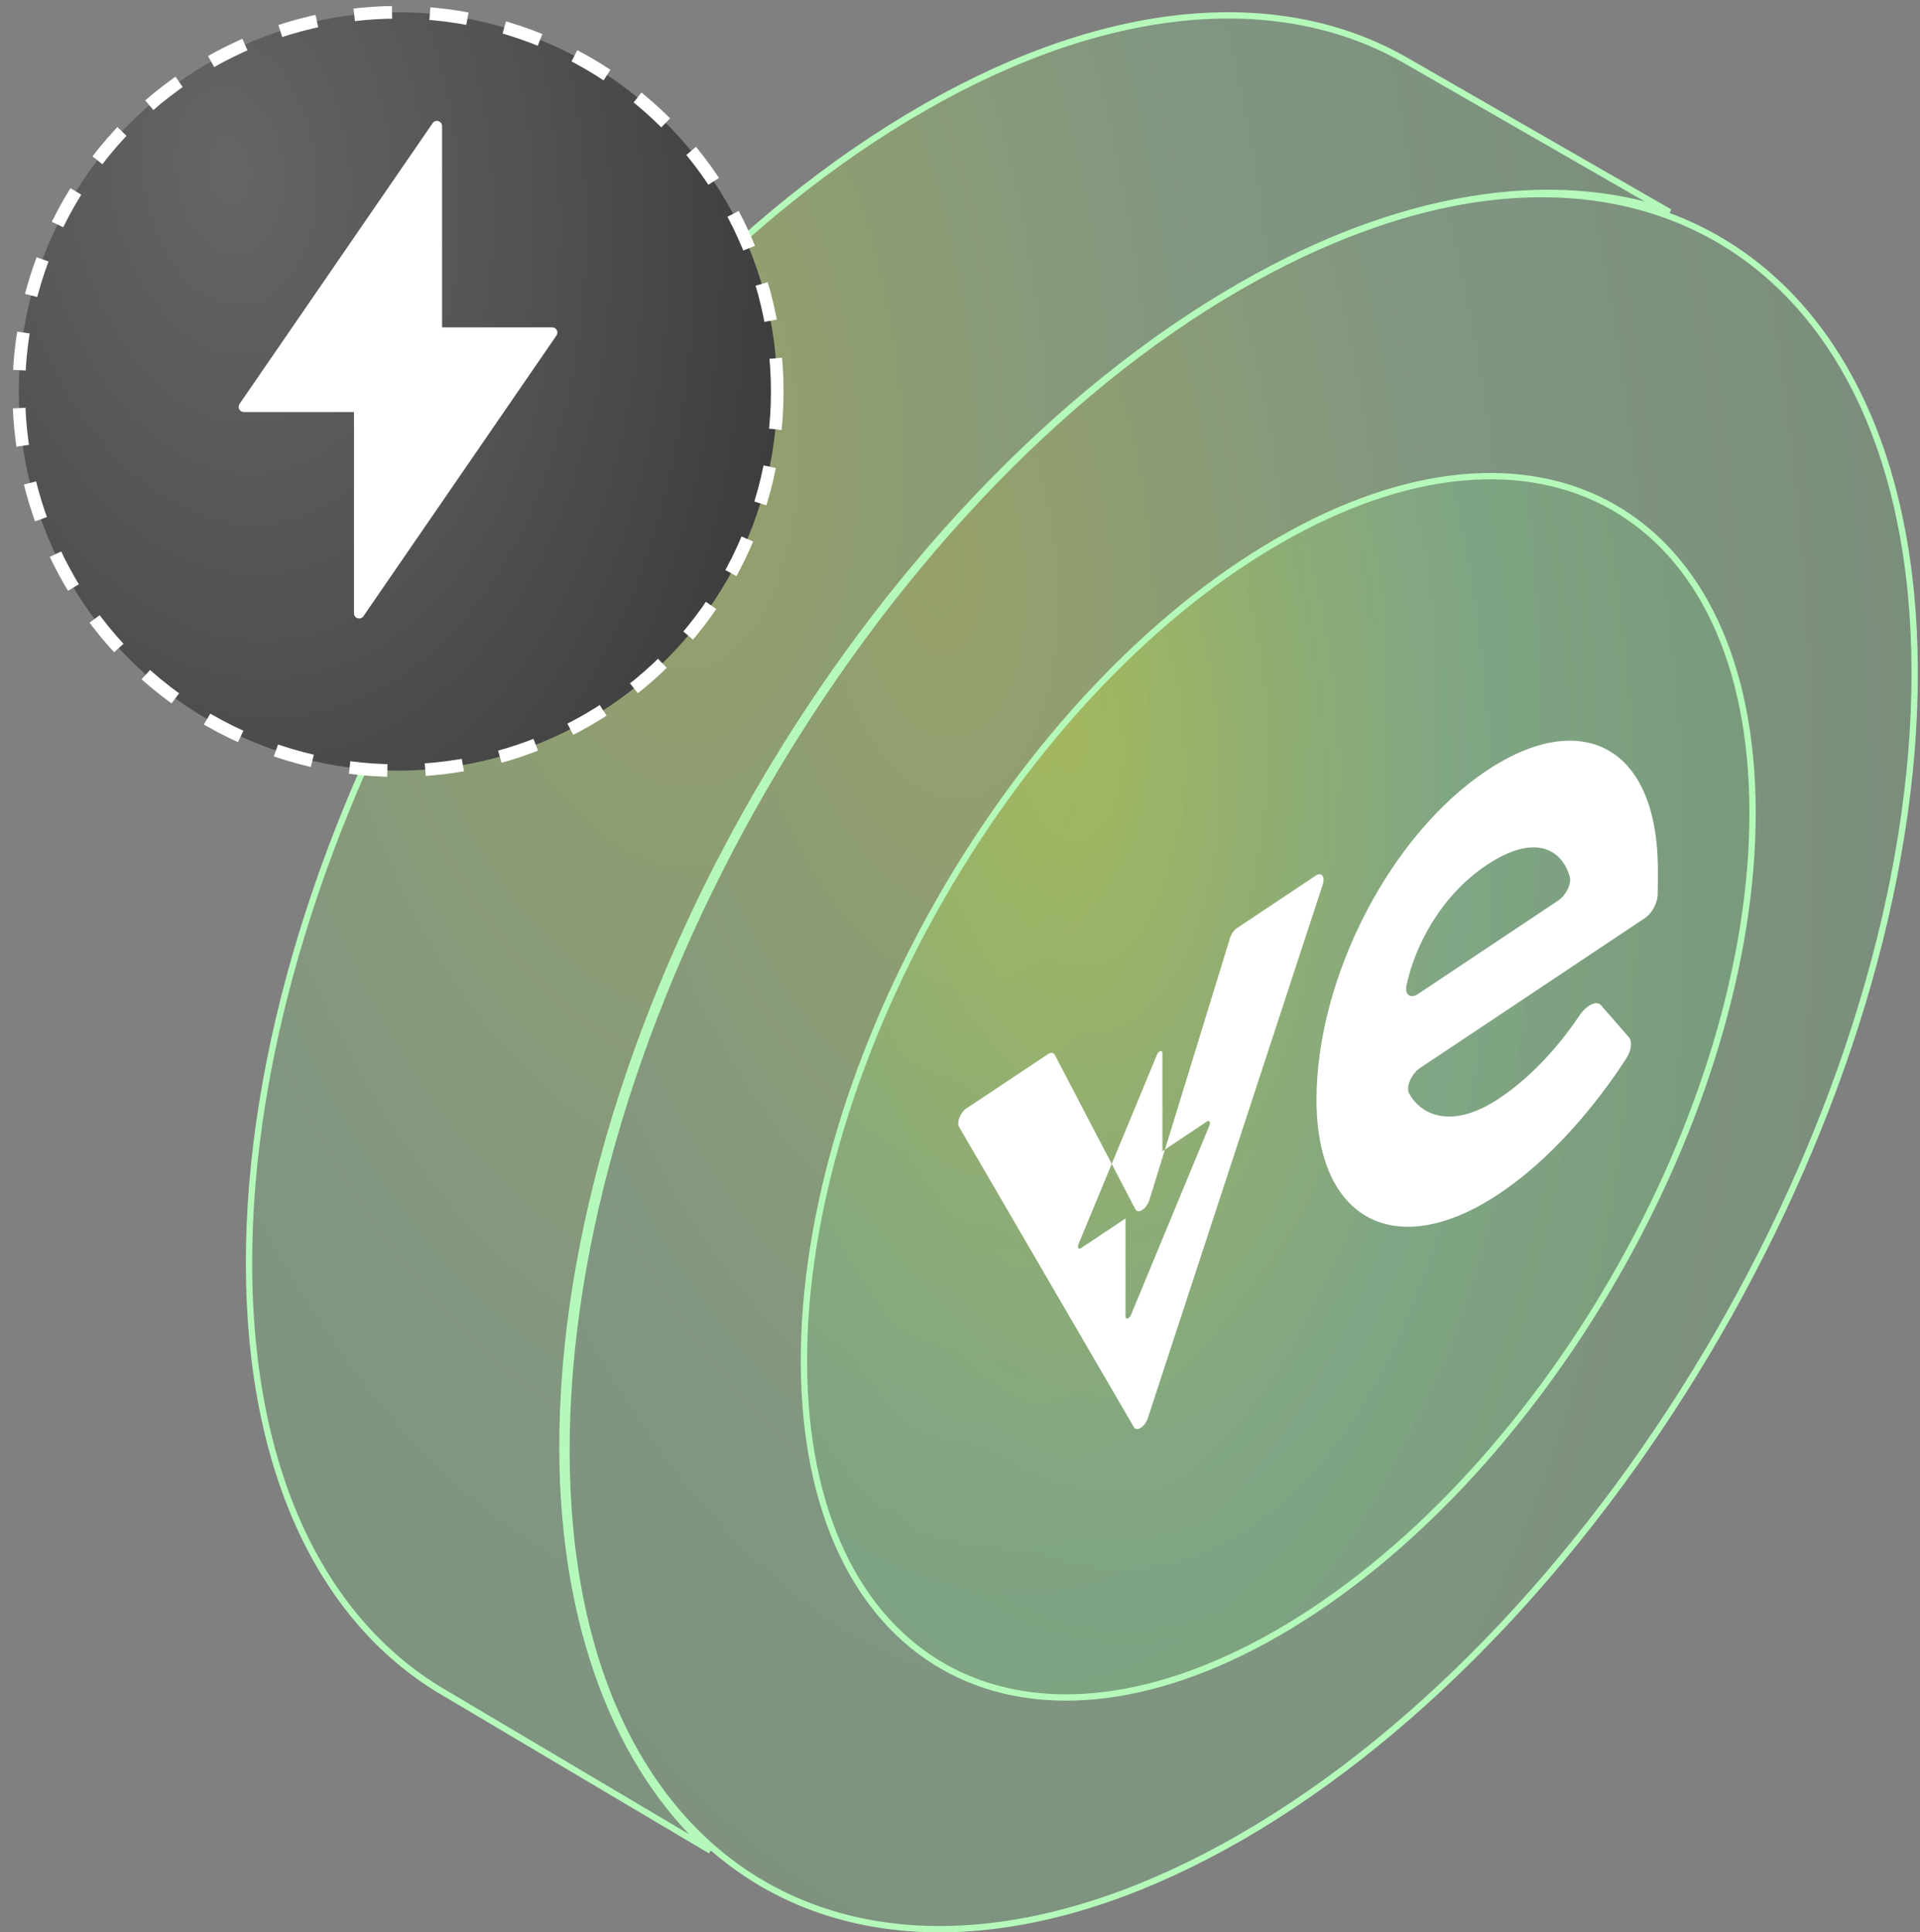 <svg width="152" height="153" viewBox="0 0 152 153" fill="none" xmlns="http://www.w3.org/2000/svg">
<rect x="0" y="0" width="152" height="153" fill="#808080" stroke="none"/>
<path d="M98.168 22.666L98.168 22.666C112.901 14.159 126.225 13.365 135.862 18.858C145.497 24.35 151.533 36.178 151.579 53.109C151.629 70.038 145.676 88.868 136.015 105.601C126.354 122.334 112.998 136.945 98.266 145.451C83.529 153.958 70.204 154.755 60.568 149.264C50.932 143.775 44.897 131.949 44.846 115.018C44.801 98.084 50.754 79.252 60.415 62.518C70.076 45.784 83.432 31.172 98.168 22.666Z" fill="url(#paint0_radial_23854_3)" fill-opacity="0.27" stroke="#B4F9BA" stroke-width="0.5"/>
<path d="M101.201 42.833L101.076 42.617L101.201 42.833C111.575 36.844 120.939 36.294 127.702 40.149C134.464 44.003 138.713 52.312 138.745 64.232C138.781 76.151 134.589 89.413 127.783 101.202C120.976 112.99 111.568 123.281 101.196 129.27C90.82 135.259 81.455 135.811 74.692 131.958C67.93 128.105 63.681 119.798 63.646 107.878C63.613 95.956 67.805 82.692 74.611 70.903C81.418 59.113 90.825 48.823 101.201 42.833Z" fill="url(#paint1_radial_23854_3)" fill-opacity="0.27" stroke="#B4F9BA" stroke-width="0.5"/>
<path d="M35.314 134.116L35.311 134.114C25.744 128.615 19.762 116.91 19.713 100.201C19.665 83.384 25.641 64.679 35.342 48.057C45.043 31.436 58.455 16.92 73.251 8.469L73.127 8.252L73.251 8.469C88.143 -0.036 101.601 -0.783 111.294 4.789L132.187 16.8C122.857 13.631 111.067 15.305 98.316 22.587C83.426 31.091 69.957 45.678 60.224 62.356C50.49 79.034 44.477 97.826 44.526 114.754C44.567 128.92 49.007 140.023 56.248 146.53L35.314 134.116Z" fill="url(#paint2_radial_23854_3)" fill-opacity="0.27" stroke="#B4F9BA" stroke-width="0.5"/>
<path d="M117.708 61.007C109.945 66.183 104.222 77.543 104.222 87.078C104.222 96.613 110.512 99.965 118.672 94.525C123.644 91.211 127.296 86.061 128.748 83.805C129.159 83.168 129.23 82.445 128.949 82.122L126.748 79.592C126.383 79.173 125.584 79.596 125.039 80.409C123.865 82.164 121.688 84.969 118.672 86.98C115.111 89.355 112.584 88.438 111.558 86.584C111.27 86.064 111.755 85.006 112.414 84.567L130.214 72.7C130.764 72.334 131.219 71.514 131.234 70.843C131.251 70.039 131.251 69.34 131.251 68.922C131.251 58.907 125.075 56.096 117.708 61.007ZM112.273 78.693C111.663 79.1 111.18 78.785 111.359 77.964C112.012 74.957 114.001 70.956 117.708 68.484C121.528 65.938 123.656 67.266 124.269 69.411C124.433 69.985 123.956 70.904 123.364 71.299L112.273 78.693Z" fill="white"/>
<path fill-rule="evenodd" clip-rule="evenodd" d="M75.929 89.231C75.721 88.874 76.021 88.09 76.482 87.782L82.948 83.472C83.189 83.311 83.408 83.333 83.509 83.528L88.011 92.159L85.382 98.509C85.273 98.77 85.386 98.953 85.577 98.825L89.104 96.474V104.236C89.104 104.517 89.405 104.428 89.537 104.11L95.747 89.116C95.855 88.855 95.742 88.672 95.551 88.799L92.225 91.017L97.372 74.286C97.473 73.956 97.692 73.642 97.934 73.481L104.162 69.329C104.624 69.021 104.923 69.406 104.716 70.04L90.876 112.268C90.647 112.967 89.998 113.4 89.769 113.006L75.929 89.231ZM92.225 91.017L92.024 91.151V83.388C92.024 83.108 91.723 83.196 91.591 83.515L88.011 92.159L89.879 95.74C90.101 96.166 90.78 95.713 91.002 94.99L92.225 91.017Z" fill="white"/>
<circle cx="31.51" cy="30.995" r="30.023" fill="url(#paint3_radial_23854_3)" stroke="white" stroke-dasharray="3 3"/>
<path fill-rule="evenodd" clip-rule="evenodd" d="M18.964 31.983L34.25 9.752C34.478 9.421 34.997 9.582 34.997 9.984L34.997 25.921L43.718 25.921C44.048 25.921 44.242 26.291 44.055 26.562L28.77 48.793C28.542 49.124 28.023 48.963 28.023 48.561L28.023 32.624L19.302 32.624C18.972 32.624 18.778 32.255 18.964 31.983Z" fill="white"/>
<defs>
<radialGradient id="paint0_radial_23854_3" cx="0" cy="0" r="1" gradientUnits="userSpaceOnUse" gradientTransform="translate(74.679 44.671) rotate(84.676) scale(207.267 104.522)">
<stop stop-color="#d5fc2e"/>
<stop offset="0.4" stop-color="#82D289"/>
<stop offset="0.835" stop-color="#66AB6C"/>
<stop offset="1" stop-color="#386A3C"/>
</radialGradient>
<radialGradient id="paint1_radial_23854_3" cx="0" cy="0" r="1" gradientUnits="userSpaceOnUse" gradientTransform="translate(84.604 58.283) rotate(84.676) scale(146.124 73.688)">
<stop stop-color="#d5fc2e"/>
<stop offset="0.4" stop-color="#82D289"/>
<stop offset="0.835" stop-color="#66AB6C"/>
<stop offset="1" stop-color="#386A3C"/>
</radialGradient>
<radialGradient id="paint2_radial_23854_3" cx="0" cy="0" r="1" gradientUnits="userSpaceOnUse" gradientTransform="translate(52.361 32.671) rotate(84.573) scale(222.387 114.285)">
<stop stop-color="#d5fc2e"/>
<stop offset="0.4" stop-color="#82D289"/>
<stop offset="0.835" stop-color="#66AB6C"/>
<stop offset="1" stop-color="#386A3C"/>
</radialGradient>
<radialGradient id="paint3_radial_23854_3" cx="0" cy="0" r="1" gradientUnits="userSpaceOnUse" gradientTransform="translate(18.113 13.556) rotate(83.167) scale(92.022 59.335)">
<stop stop-color="#656565"/>
<stop offset="0.4" stop-color="#525252"/>
<stop offset="0.835" stop-color="#373737"/>
<stop offset="1" stop-color="#2F2F2F"/>
</radialGradient>
</defs>
</svg>
